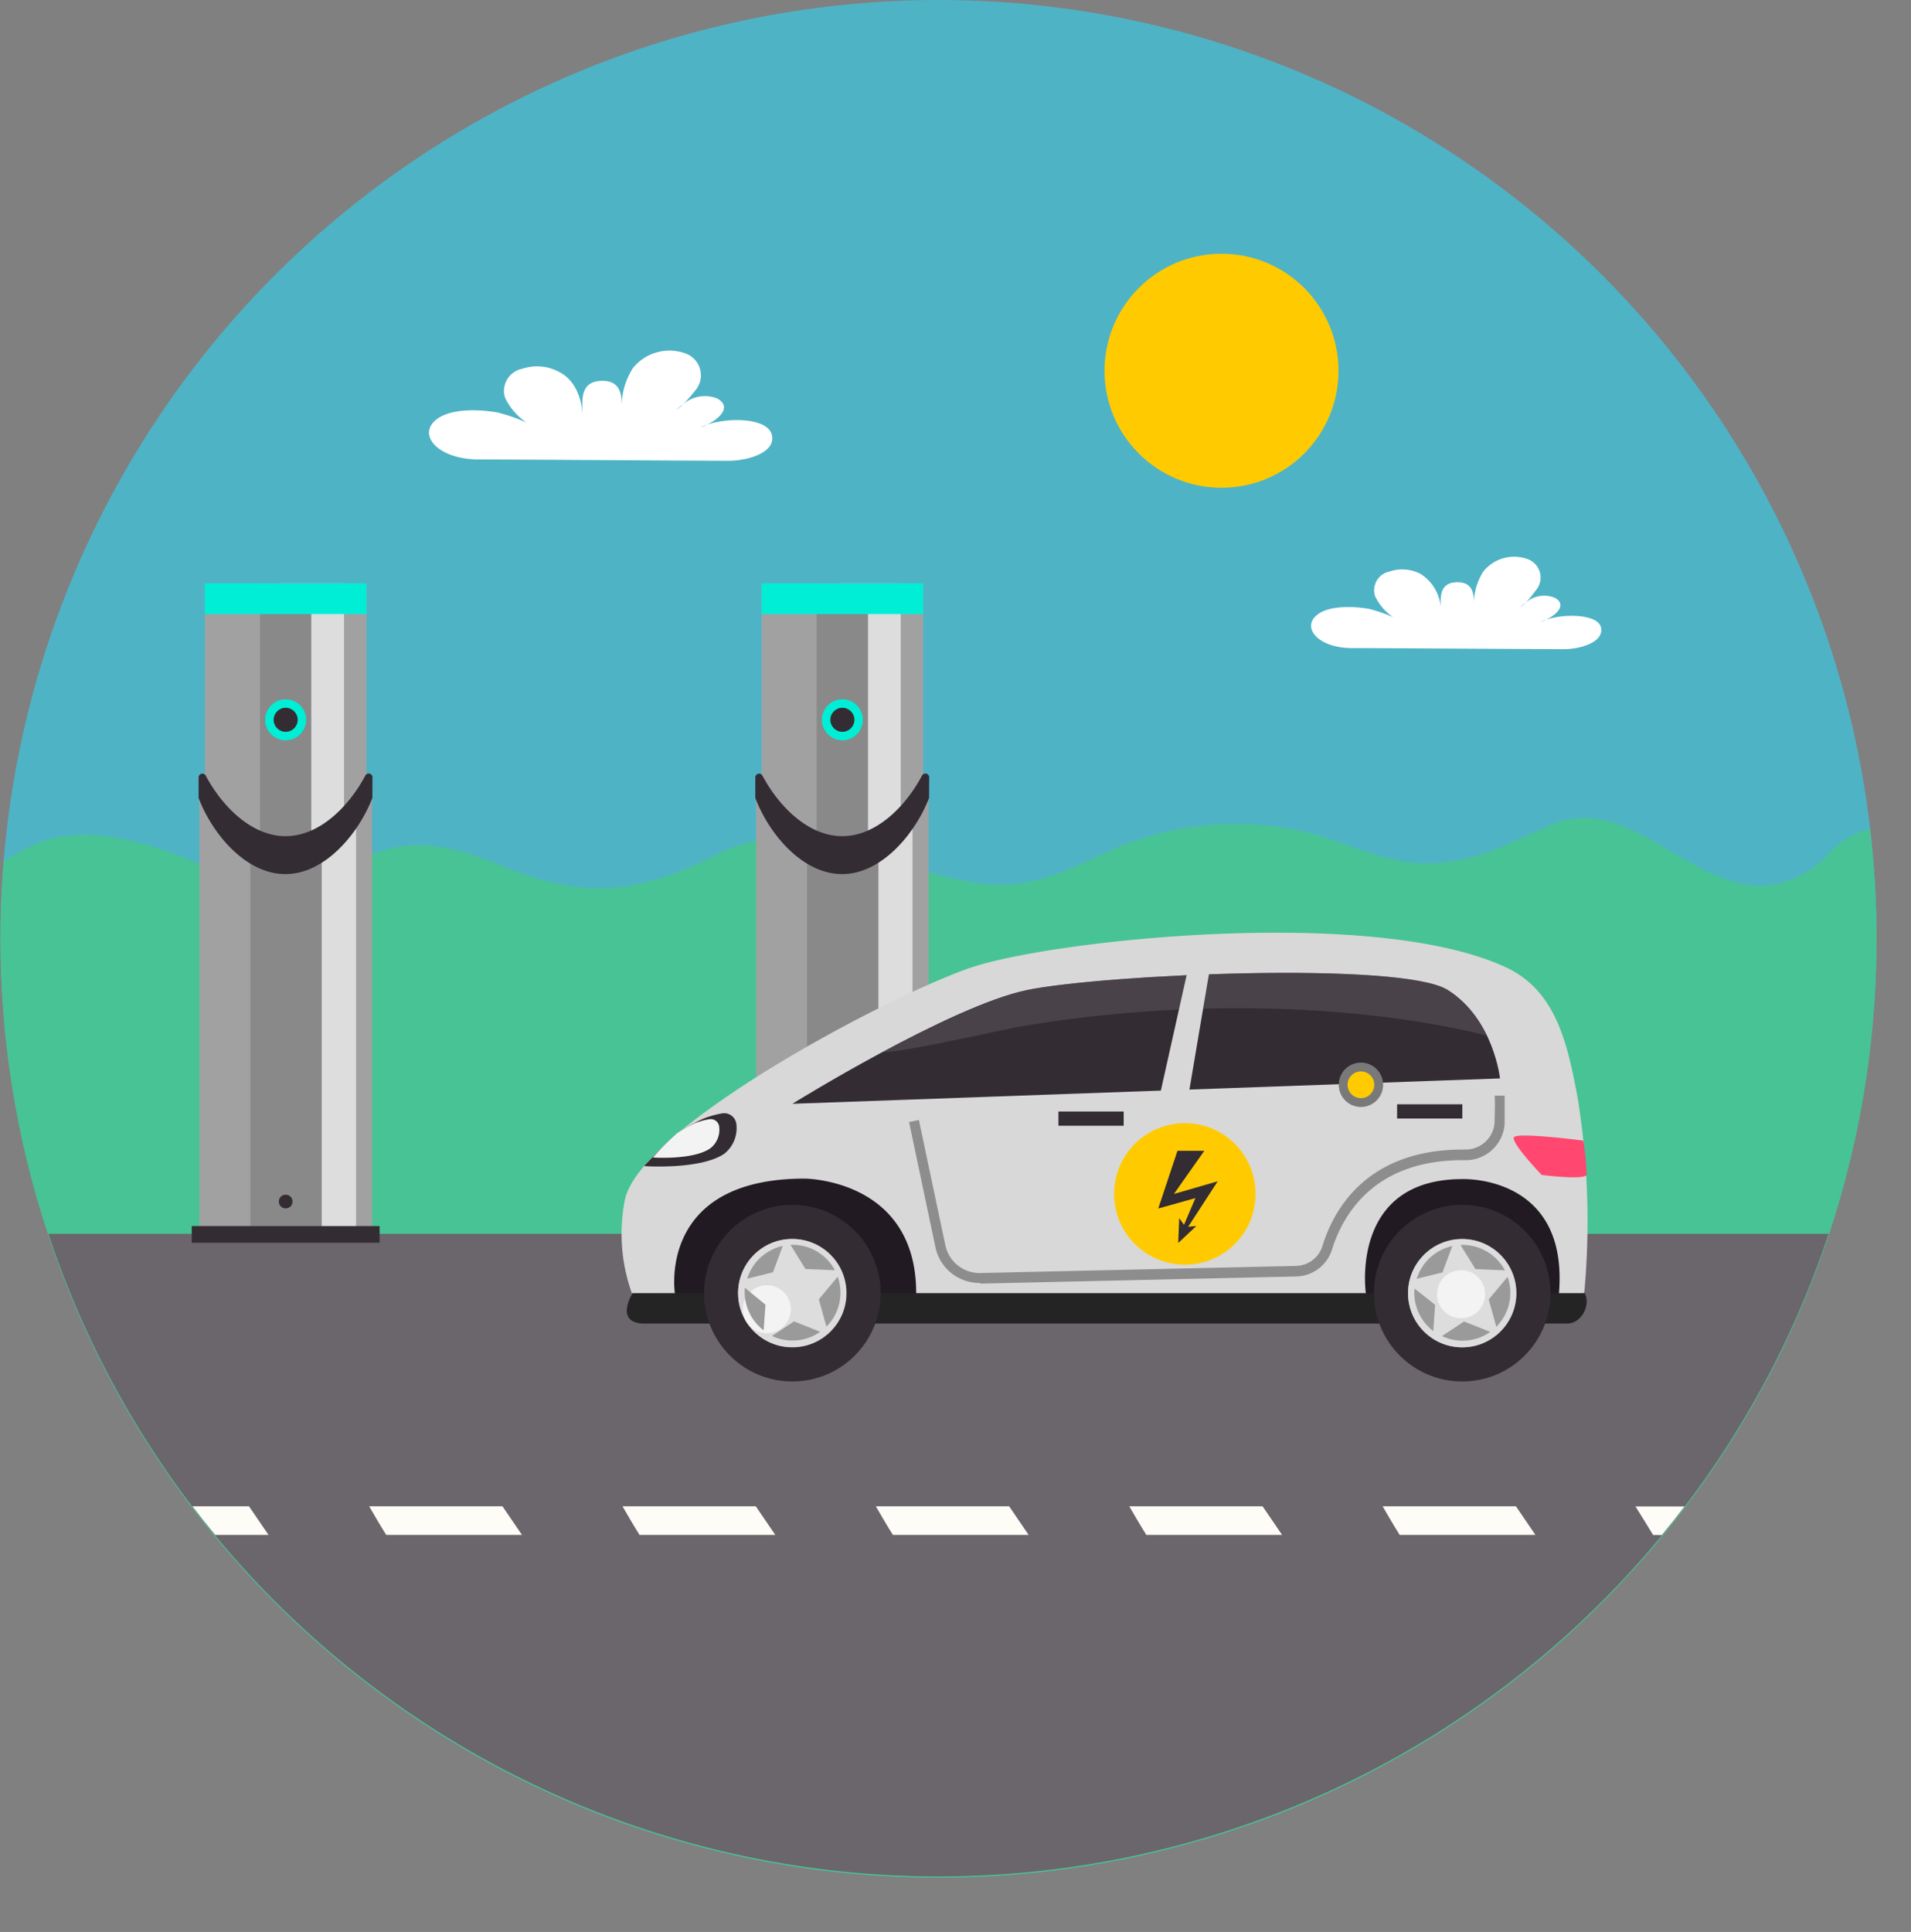 <svg xmlns="http://www.w3.org/2000/svg" viewBox="-0.037 0 155.846 157.523"><rect x="-0.037" y="0" width="155.846" height="157.523" fill="#808080" stroke="none"/><title>Depositphotos_125599832_01</title><g data-name="Layer 2"><g data-name="Layer 1" style="isolation:isolate"><circle cx="76.5" cy="76.5" r="76.5" fill="#4fb3c6"/><path d="M149.26 69.42a7.84 7.84 0 0 1-5.86 2.81c-5.94-.22-10.89-7.56-16.88-5-3.55 1.5-6.19 3.14-10.16 3.16s-7.36-2.22-11.11-2.8a25.06 25.06 0 0 0-15 1.88c-2.87 1.32-5.94 2.85-9.2 2.66-7.65-.45-14.84-6.34-22.42-2.55-6.6 3.3-10.87 3.84-17.79 1-3-1.24-6.11-2.22-9.39-1.3-2.07.58-4.12 1.48-6.23 1.89a14.5 14.5 0 0 1-8.72-.63C12.58 68.91 7.21 67 2.95 68.79a20.56 20.56 0 0 0-2.69 1.44Q0 73.33 0 76.5a76.5 76.5 0 1 0 152.47-8.89 6.28 6.28 0 0 0-3.21 1.81z" fill="#48c395"/><path d="M3.91 100.6a76.48 76.48 0 0 0 145.18 0z" fill="#6b666b"/><path d="M15.66 122.82q.9 1.19 1.85 2.33h4.35l-1.59-2.33z" fill="#fefcf7"/><path d="M30.07 122.82c.45.78.91 1.57 1.39 2.33h11.07l-1.59-2.33z" fill="#fefcf7"/><path d="M50.73 122.82c.45.78.91 1.57 1.39 2.33h11.07l-1.59-2.33z" fill="#fefcf7"/><path d="M71.39 122.82c.45.78.91 1.57 1.39 2.33h11.07l-1.59-2.33z" fill="#fefcf7"/><path d="M92.06 122.82c.45.78.91 1.57 1.39 2.33h11.07l-1.59-2.33z" fill="#fefcf7"/><path d="M112.72 122.82c.45.78.91 1.57 1.39 2.33h11.07l-1.59-2.33z" fill="#fefcf7"/><path d="M134.78 125.16h.71q.95-1.15 1.85-2.33h-4c.5.78.96 1.56 1.44 2.33z" fill="#fefcf7"/><path d="M28.07 66.52c-1.42 1.5-2.94 3.22-5.17 3.18-3.16-.06-5.45-3.41-6.68-6.33v37.28H30.3v-36.5c-.69.85-1.46 1.56-2.23 2.37z" fill="#a1a1a1"/><path fill="#a1a1a1" d="M16.67 47.56V65.3l6.59 4.82 6.59-4.82V47.56H16.67z"/><path d="M28.07 66.52c-1.42 1.49-2.93 3.21-5.16 3.18v31H29V65.57z" fill="#ddd"/><path fill="#ddd" d="M28.02 47.56h-5.1v22.31l.34.25 4.76-3.48V47.56z"/><path d="M24.35 69.49a4.7 4.7 0 0 1-.81.09.78.78 0 0 1-.43.12.81.81 0 0 1-.22 0 2.39 2.39 0 0 1-1.51-.43 5.2 5.2 0 0 1-1-.54v32h5.82V68.45a3.35 3.35 0 0 1-1.85 1.04z" fill="#898989"/><path fill="#898989" d="M21.17 47.56v20.89l2.09 1.67 2.09-1.67V47.56h-4.18z"/><path fill="#00eed5" d="M16.67 47.56h13.18v2.51H16.67z"/><path d="M30.34 63.37a.31.31 0 0 0-.58-.14c-1.35 2.55-3.76 4.95-6.51 4.95s-5.16-2.4-6.51-4.94a.31.31 0 0 0-.58.14v1.68c1.14 3 3.88 6.21 7.08 6.21s5.95-3.26 7.09-6.21z" fill="#332c33"/><circle cx="23.26" cy="58.69" r="1.67" fill="#00eed5"/><circle cx="23.26" cy="58.69" r=".98" fill="#332c33"/><circle cx="23.26" cy="97.97" r=".56" fill="#332c33"/><path fill="#332c33" d="M15.6 99.97h15.32v1.36H15.6z"/><path d="M73.47 66.52C72 68 70.53 69.74 68.3 69.7c-3.16-.06-5.45-3.41-6.68-6.33v37.28H75.7v-36.5c-.7.85-1.46 1.56-2.23 2.37z" fill="#a1a1a1"/><path fill="#a1a1a1" d="M62.07 47.56V65.3l6.59 4.82 6.59-4.82V47.56H62.07z"/><path d="M73.47 66.52c-1.42 1.49-2.93 3.21-5.16 3.18v31h6.07V65.57z" fill="#ddd"/><path fill="#ddd" d="M73.42 47.56h-5.11v22.31l.35.25 4.76-3.48V47.56z"/><path d="M69.75 69.49a4.7 4.7 0 0 1-.81.09.78.78 0 0 1-.43.12.81.81 0 0 1-.22 0 2.39 2.39 0 0 1-1.51-.43 5.21 5.21 0 0 1-1-.54v32h5.82V68.45a3.35 3.35 0 0 1-1.85 1.04z" fill="#898989"/><path fill="#898989" d="M66.56 47.56v20.89l2.1 1.67 2.09-1.67V47.56h-4.19z"/><path fill="#00eed5" d="M62.07 47.56h13.18v2.51H62.07z"/><path d="M75.74 63.37a.31.31 0 0 0-.58-.14c-1.35 2.55-3.76 4.95-6.51 4.95s-5.16-2.4-6.51-4.94a.31.31 0 0 0-.58.14v1.68c1.14 3 3.88 6.21 7.08 6.21s5.95-3.26 7.09-6.21z" fill="#332c33"/><circle cx="68.66" cy="58.69" r="1.67" fill="#00eed5"/><circle cx="68.66" cy="58.69" r=".98" fill="#332c33"/><circle cx="68.66" cy="97.97" r=".56" fill="#332c33"/><path fill="#332c33" d="M61 99.97h15.32v1.36H61z"/><path d="M51.55 105.44s-1.56 2.48 1 2.48h75.2c1.6 0 2.36-2.66.6-3.12s-74.74-.06-76.8.64z" fill="#242424"/><path d="M53 105.44h25.44S74 89.21 64.58 91.65 52.25 99.15 53 105.44z" fill="#221a22"/><path d="M107.89 105.44h20.38s.61-16.23-8.76-13.79-12.34 7.5-11.62 13.79z" fill="#221a22"/><path d="M129.16 105.44a63.48 63.48 0 0 0-.52-15.83c-.82-4.42-1.74-8.8-5.83-10.72-10.8-5.07-37-2.25-43.65 0s-26.88 12.94-28.23 18.9a14.41 14.41 0 0 0 .56 7.65H55s-1.46-9.34 10.57-9.34c0 0 9.11 0 9.11 9.34h36.67s-1.35-9.3 7.87-9.3c0 0 8.68-.37 7.88 9.3z" fill="#d8d8d8"/><circle cx="64.58" cy="105.44" r="7.2" fill="#332c33"/><circle cx="64.58" cy="105.44" r="4.42" fill="#c0bec0"/><circle cx="119.21" cy="105.44" r="7.2" fill="#332c33"/><circle cx="119.21" cy="105.44" r="4.42" fill="#c0bec0"/><circle cx="96.59" cy="97.35" r="5.77" fill="#ffcb00"/><path fill="#332c33" d="M95.7 97.35l2.48-3.52h-2.19l-1.57 4.71 3.03-.85-.93 2.18-.39-.55-.08 2.03 1.48-1.39-.67.07 2.41-3.71-3.57 1.03z"/><path d="M64.58 90s12.91-8 19.16-9.28 30.54-2.36 34.29 0 4.26 7.21 4.26 7.21z" fill="#332c33"/><path d="M121.21 84.43a8.84 8.84 0 0 0-3.18-3.7c-3.75-2.36-28-1.31-34.29 0-3.09.65-7.82 2.93-11.8 5.07 1.79 0 9.91-1.89 11.64-2.17 21.62-3.54 36.74.6 37.63.8z" style="mix-blend-mode:screen" fill="#5e585e" opacity=".52"/><path d="M57.24 91.25a18.05 18.05 0 0 0-1.89 1.06 32 32 0 0 0-2.86 2.77s4.56.32 6.53-1a2.66 2.66 0 0 0 1-2.38 1 1 0 0 0-1.15-.92 7.31 7.31 0 0 0-1.63.47z" fill="#332c33"/><path d="M56.56 91.62a13 13 0 0 0-1.35.76 22.9 22.9 0 0 0-2 2s3.27.23 4.68-.75a1.91 1.91 0 0 0 .73-1.71.7.7 0 0 0-.82-.66 5.24 5.24 0 0 0-1.24.36z" fill="#f4f3f4"/><path fill="#d8d8d8" d="M96.88 78.86l-2.34 10.48h2.34l1.77-10.48h-1.77z"/><path fill="#332c33" d="M113.9 90.04h5.32v1.16h-5.32z"/><path fill="#332c33" d="M86.28 90.63h5.32v1.16h-5.32z"/><circle cx="64.57" cy="105.43" r="4.41" transform="rotate(-1.09 64.704 105.752)" fill="#ddd"/><circle cx="64.48" cy="105.51" r="1.96" transform="translate(-1.98 1.24)" fill="#f4f3f4"/><path d="M63 103.74l.8-2.15a3.91 3.91 0 0 0-2.9 2.67z" fill="#9a9a9b"/><path d="M65.65 103.47l2.4.1a3.9 3.9 0 0 0-3.52-2.07h-.1z" fill="#9a9a9b"/><path d="M62.39 106.38L60.71 105a3.92 3.92 0 0 0 1.53 3.47z" fill="#9a9a9b"/><path d="M66.74 105.94l.62 2.23a3.91 3.91 0 0 0 .92-4.07z" fill="#9a9a9b"/><path d="M64.72 107.74l-1.8 1.19a3.91 3.91 0 0 0 3.93-.34z" fill="#9a9a9b"/><circle cx="119.21" cy="105.44" r="4.41" transform="rotate(-1.09 119.375 105.746)" fill="#ddd"/><circle cx="119.12" cy="105.52" r="1.96" transform="rotate(-1.08 119.439 105.644)" fill="#f4f3f4"/><path d="M117.6 103.75l.8-2.15a3.91 3.91 0 0 0-2.9 2.67z" fill="#9a9a9b"/><path d="M120.29 103.48l2.4.1a3.9 3.9 0 0 0-3.52-2.07h-.1z" fill="#9a9a9b"/><path d="M117 106.39l-1.68-1.33a3.92 3.92 0 0 0 1.53 3.47z" fill="#9a9a9b"/><path d="M121.37 105.95l.62 2.23a3.91 3.91 0 0 0 .92-4.07z" fill="#9a9a9b"/><path d="M119.36 107.75l-1.8 1.19a3.91 3.91 0 0 0 3.93-.34z" fill="#9a9a9b"/><path d="M129.08 93a20.07 20.07 0 0 1 .27 2.8c-.25.44-3.66 0-3.66 0s-2.53-2.64-2.26-3.07 5.65.27 5.65.27z" fill="#ff476f"/><path d="M79.84 104.61a3.67 3.67 0 0 1-3.59-2.91L74.1 91.49l.8-.17 2.16 10.22a2.86 2.86 0 0 0 2.86 2.26l25.73-.58a2.31 2.31 0 0 0 2.16-1.62c.92-3 3.63-7.87 11.46-7.87h.26a2.37 2.37 0 0 0 2.32-2.2c0-.78.06-1.52 0-2.19h.82v2.26a3.18 3.18 0 0 1-3.15 3c-7.52-.12-10.07 4.52-10.93 7.29a3.13 3.13 0 0 1-2.92 2.19l-25.73.58z" fill="#8d8d8d"/><circle cx="110.95" cy="88.45" r="1.81" fill="#797979"/><circle cx="110.95" cy="88.45" r="1.09" fill="#ffcb00"/><circle cx="99.58" cy="30.23" r="9.54" fill="#ffcb00"/><path d="M126.06 50.53a3.39 3.39 0 0 1-.49.2 3.64 3.64 0 0 1 .49-.2c.84-.41 1.7-1.21.72-1.78a2.27 2.27 0 0 0-2.39.39 2.78 2.78 0 0 1-.44.37 3.87 3.87 0 0 1 .44-.37 10.3 10.3 0 0 0 .82-1 1.6 1.6 0 0 0-.66-2.55 3.22 3.22 0 0 0-3.61 1 4.91 4.91 0 0 0-.78 2.59c0-.62 0-1.8-1.5-1.7s-1.18 1.62-1.19 2.44a3.59 3.59 0 0 0-1.63-3.11 3.2 3.2 0 0 0-2.55-.21 1.56 1.56 0 0 0-1.19 2 4.25 4.25 0 0 0 1.49 1.73 12.56 12.56 0 0 0-2-.69c-1.36-.23-3.56-.3-4.43.7s.39 2.44 2.91 2.5c1.66 0 15.78.09 17.45.09 1.33 0 3.31-.58 3-1.81-.31-1.03-2.89-1.12-4.46-.59z" fill="#fff"/><path d="M57.64 34.62a4 4 0 0 1-.57.23 4.37 4.37 0 0 1 .57-.23c1-.49 2-1.43.85-2.11a2.68 2.68 0 0 0-2.82.46 3.28 3.28 0 0 1-.52.43 4.62 4.62 0 0 1 .52-.43 12.16 12.16 0 0 0 1-1.14 1.89 1.89 0 0 0-.78-3 3.82 3.82 0 0 0-4.3 1.17 5.81 5.81 0 0 0-.93 3.06c0-.73 0-2.13-1.78-2S47.49 33 47.48 34c0-.37-.09-2.75-1.93-3.68a3.78 3.78 0 0 0-3-.25 1.84 1.84 0 0 0-1.41 2.33 5 5 0 0 0 1.76 2.05 14.85 14.85 0 0 0-2.37-.82c-1.61-.28-4.21-.36-5.25.83s.46 2.88 3.45 3c2 0 18.68.11 20.65.11 1.57 0 3.92-.68 3.52-2.14-.35-1.33-3.4-1.43-5.26-.81z" fill="#fff"/></g></g></svg>